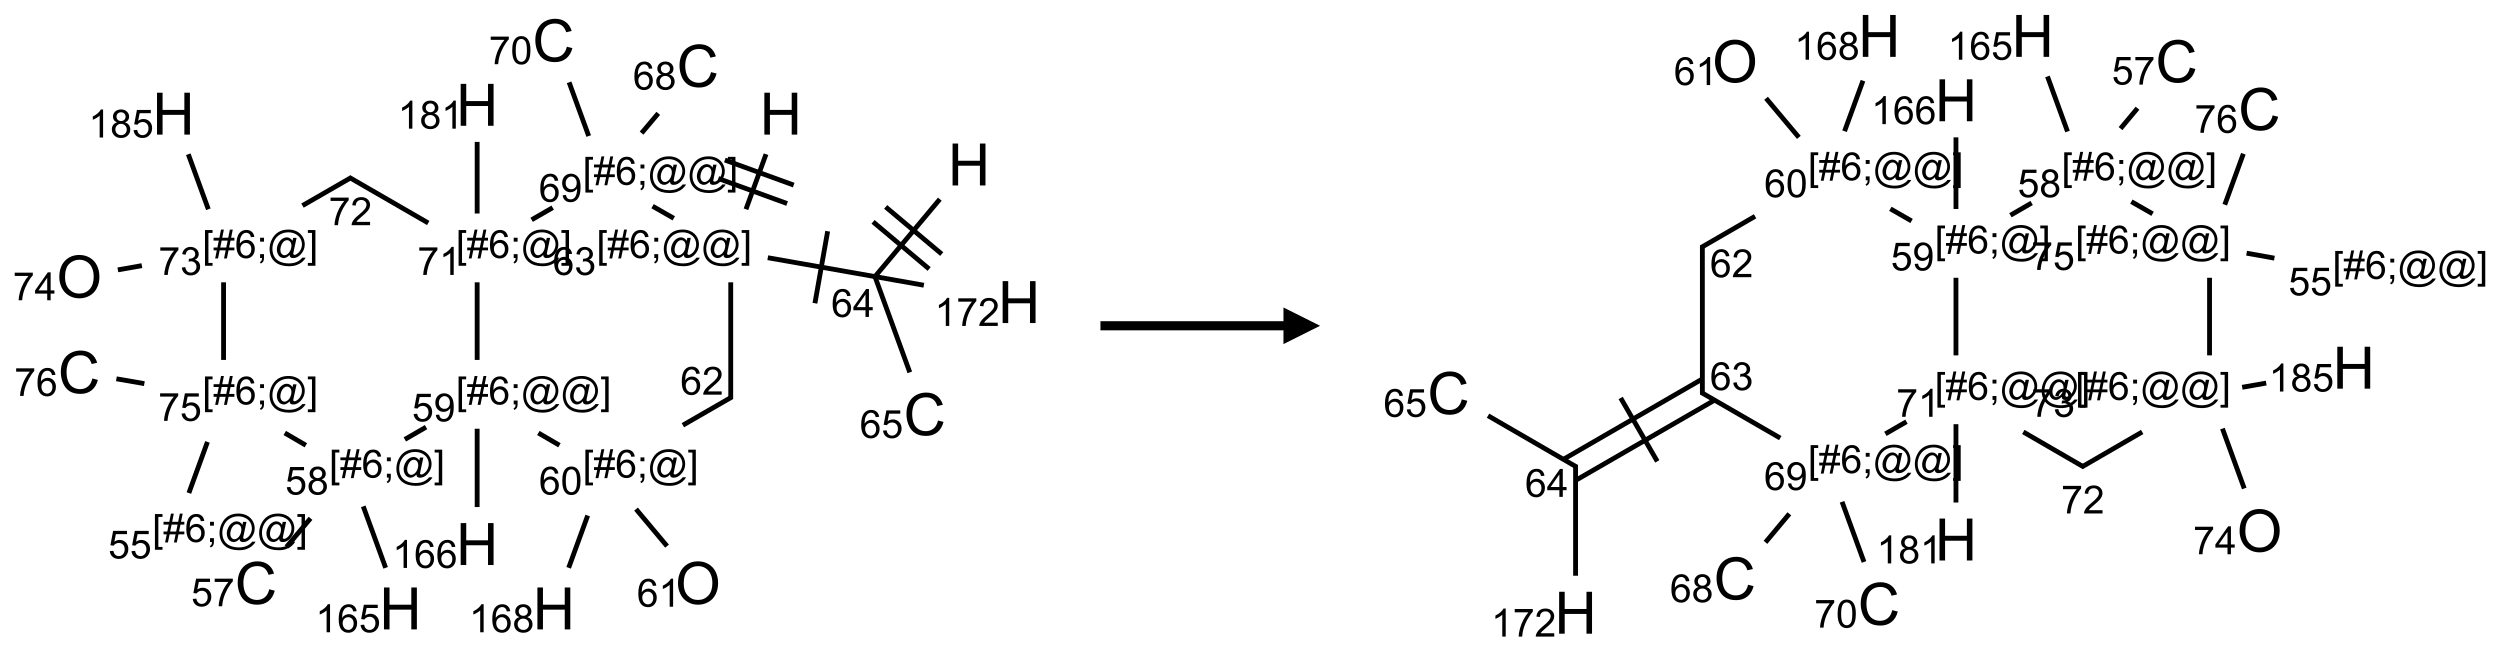 <?xml version="1.0" encoding="UTF-8"?>
<svg xmlns="http://www.w3.org/2000/svg" xmlns:xlink="http://www.w3.org/1999/xlink" width="683" height="178" viewBox="0 0 683 178">
<defs>
<g>
<g id="glyph-0-0">
<path d="M 2 0 L 2 -10 L 10 -10 L 10 0 Z M 2.25 -0.25 L 9.75 -0.25 L 9.75 -9.75 L 2.25 -9.75 Z M 2.25 -0.25 "/>
</g>
<g id="glyph-0-1">
<path d="M 1.281 0 L 1.281 -11.453 L 2.797 -11.453 L 2.797 -6.75 L 8.75 -6.75 L 8.75 -11.453 L 10.266 -11.453 L 10.266 0 L 8.75 0 L 8.75 -5.398 L 2.797 -5.398 L 2.797 0 Z M 1.281 0 "/>
</g>
<g id="glyph-0-2">
<path d="M 0.773 -5.578 C 0.773 -7.48 1.285 -8.969 2.305 -10.043 C 3.324 -11.117 4.645 -11.656 6.258 -11.656 C 7.316 -11.656 8.27 -11.402 9.117 -10.898 C 9.965 -10.395 10.613 -9.688 11.059 -8.785 C 11.504 -7.883 11.727 -6.855 11.727 -5.711 C 11.727 -4.551 11.492 -3.512 11.023 -2.594 C 10.555 -1.676 9.891 -0.984 9.031 -0.512 C 8.172 -0.039 7.246 0.195 6.25 0.195 C 5.172 0.195 4.207 -0.066 3.359 -0.586 C 2.512 -1.105 1.867 -1.816 1.43 -2.719 C 0.992 -3.621 0.773 -4.574 0.773 -5.578 Z M 2.336 -5.555 C 2.336 -4.176 2.707 -3.086 3.449 -2.293 C 4.191 -1.5 5.121 -1.102 6.242 -1.102 C 7.383 -1.102 8.32 -1.504 9.059 -2.305 C 9.797 -3.105 10.164 -4.246 10.164 -5.719 C 10.164 -6.652 10.008 -7.465 9.691 -8.16 C 9.375 -8.855 8.914 -9.395 8.309 -9.777 C 7.703 -10.16 7.02 -10.352 6.266 -10.352 C 5.191 -10.352 4.27 -9.984 3.496 -9.246 C 2.723 -8.508 2.336 -7.277 2.336 -5.555 Z M 2.336 -5.555 "/>
</g>
<g id="glyph-0-3">
<path d="M 9.406 -4.016 L 10.922 -3.633 C 10.605 -2.387 10.031 -1.438 9.207 -0.785 C 8.383 -0.133 7.371 0.195 6.18 0.195 C 4.945 0.195 3.941 -0.055 3.168 -0.559 C 2.395 -1.062 1.805 -1.789 1.402 -2.742 C 1 -3.695 0.797 -4.719 0.797 -5.812 C 0.797 -7.004 1.023 -8.047 1.48 -8.934 C 1.938 -9.82 2.586 -10.496 3.426 -10.957 C 4.266 -11.418 5.191 -11.648 6.203 -11.648 C 7.348 -11.648 8.312 -11.355 9.094 -10.773 C 9.875 -10.191 10.418 -9.371 10.727 -8.312 L 9.234 -7.961 C 8.969 -8.793 8.582 -9.402 8.078 -9.781 C 7.574 -10.16 6.938 -10.352 6.172 -10.352 C 5.293 -10.352 4.555 -10.141 3.965 -9.719 C 3.375 -9.297 2.957 -8.73 2.719 -8.02 C 2.48 -7.309 2.359 -6.574 2.359 -5.82 C 2.359 -4.848 2.5 -3.996 2.785 -3.27 C 3.07 -2.543 3.512 -2 4.109 -1.641 C 4.707 -1.281 5.355 -1.102 6.055 -1.102 C 6.902 -1.102 7.621 -1.348 8.211 -1.836 C 8.801 -2.324 9.199 -3.051 9.406 -4.016 Z M 9.406 -4.016 "/>
</g>
<g id="glyph-1-0">
<path d="M 1.332 0 L 1.332 -6.668 L 6.668 -6.668 L 6.668 0 Z M 1.5 -0.168 L 6.5 -0.168 L 6.5 -6.5 L 1.5 -6.5 Z M 1.5 -0.168 "/>
</g>
<g id="glyph-1-1">
<path d="M 0.723 2.121 L 0.723 -7.637 L 2.793 -7.637 L 2.793 -6.859 L 1.66 -6.859 L 1.66 1.344 L 2.793 1.344 L 2.793 2.121 Z M 0.723 2.121 "/>
</g>
<g id="glyph-1-2">
<path d="M 0.535 0.129 L 0.988 -2.09 L 0.109 -2.09 L 0.109 -2.863 L 1.145 -2.863 L 1.531 -4.754 L 0.109 -4.754 L 0.109 -5.531 L 1.688 -5.531 L 2.141 -7.766 L 2.922 -7.766 L 2.469 -5.531 L 4.109 -5.531 L 4.562 -7.766 L 5.348 -7.766 L 4.895 -5.531 L 5.797 -5.531 L 5.797 -4.754 L 4.738 -4.754 L 4.348 -2.863 L 5.797 -2.863 L 5.797 -2.09 L 4.191 -2.09 L 3.738 0.129 L 2.957 0.129 L 3.406 -2.09 L 1.77 -2.09 L 1.316 0.129 Z M 1.926 -2.863 L 3.562 -2.863 L 3.953 -4.754 L 2.312 -4.754 Z M 1.926 -2.863 "/>
</g>
<g id="glyph-1-3">
<path d="M 5.309 -5.766 L 4.375 -5.691 C 4.293 -6.059 4.172 -6.328 4.02 -6.496 C 3.766 -6.762 3.453 -6.895 3.082 -6.895 C 2.785 -6.895 2.523 -6.812 2.297 -6.645 C 2 -6.43 1.77 -6.117 1.598 -5.703 C 1.43 -5.289 1.34 -4.703 1.332 -3.938 C 1.559 -4.281 1.836 -4.535 2.16 -4.703 C 2.488 -4.871 2.828 -4.953 3.188 -4.953 C 3.812 -4.953 4.344 -4.723 4.785 -4.262 C 5.223 -3.801 5.441 -3.207 5.441 -2.48 C 5.441 -2 5.34 -1.555 5.133 -1.145 C 4.926 -0.73 4.641 -0.418 4.281 -0.199 C 3.922 0.02 3.512 0.129 3.051 0.129 C 2.27 0.129 1.633 -0.156 1.141 -0.73 C 0.648 -1.305 0.402 -2.254 0.402 -3.574 C 0.402 -5.051 0.672 -6.121 1.219 -6.793 C 1.695 -7.375 2.336 -7.668 3.141 -7.668 C 3.742 -7.668 4.234 -7.5 4.617 -7.16 C 5 -6.824 5.23 -6.359 5.309 -5.766 Z M 1.48 -2.473 C 1.48 -2.152 1.547 -1.844 1.684 -1.547 C 1.82 -1.25 2.016 -1.027 2.262 -0.871 C 2.508 -0.719 2.766 -0.641 3.035 -0.641 C 3.434 -0.641 3.773 -0.801 4.059 -1.121 C 4.344 -1.441 4.484 -1.875 4.484 -2.422 C 4.484 -2.949 4.344 -3.367 4.062 -3.668 C 3.781 -3.973 3.426 -4.125 3 -4.125 C 2.578 -4.125 2.219 -3.973 1.922 -3.668 C 1.625 -3.363 1.48 -2.969 1.48 -2.473 Z M 1.48 -2.473 "/>
</g>
<g id="glyph-1-4">
<path d="M 0.949 -4.465 L 0.949 -5.531 L 2.016 -5.531 L 2.016 -4.465 Z M 0.949 0 L 0.949 -1.066 L 2.016 -1.066 L 2.016 0 C 2.016 0.391 1.945 0.711 1.809 0.949 C 1.668 1.191 1.449 1.379 1.145 1.512 L 0.887 1.109 C 1.082 1.023 1.23 0.895 1.324 0.727 C 1.418 0.559 1.469 0.316 1.48 0 Z M 0.949 0 "/>
</g>
<g id="glyph-1-5">
<path d="M 6.047 -0.848 C 5.82 -0.59 5.57 -0.379 5.289 -0.223 C 5.008 -0.062 4.73 0.016 4.449 0.016 C 4.141 0.016 3.84 -0.074 3.547 -0.254 C 3.254 -0.434 3.02 -0.715 2.836 -1.09 C 2.652 -1.465 2.562 -1.875 2.562 -2.324 C 2.562 -2.875 2.703 -3.43 2.988 -3.98 C 3.27 -4.535 3.621 -4.953 4.043 -5.23 C 4.461 -5.508 4.871 -5.645 5.266 -5.645 C 5.566 -5.645 5.855 -5.566 6.129 -5.41 C 6.402 -5.25 6.641 -5.012 6.84 -4.688 L 7.016 -5.496 L 7.949 -5.496 L 7.199 -2 C 7.094 -1.516 7.043 -1.246 7.043 -1.191 C 7.043 -1.098 7.078 -1.02 7.148 -0.949 C 7.219 -0.883 7.305 -0.848 7.406 -0.848 C 7.59 -0.848 7.832 -0.953 8.129 -1.168 C 8.527 -1.445 8.84 -1.816 9.07 -2.285 C 9.301 -2.75 9.418 -3.234 9.418 -3.73 C 9.418 -4.309 9.27 -4.852 8.973 -5.355 C 8.676 -5.859 8.23 -6.262 7.645 -6.562 C 7.055 -6.863 6.406 -7.016 5.691 -7.016 C 4.879 -7.016 4.137 -6.824 3.465 -6.445 C 2.793 -6.066 2.273 -5.52 1.902 -4.809 C 1.535 -4.098 1.348 -3.34 1.348 -2.527 C 1.348 -1.676 1.535 -0.941 1.902 -0.328 C 2.273 0.285 2.809 0.742 3.508 1.035 C 4.207 1.328 4.984 1.473 5.832 1.473 C 6.742 1.473 7.504 1.32 8.121 1.016 C 8.734 0.711 9.195 0.34 9.5 -0.098 L 10.441 -0.098 C 10.266 0.266 9.961 0.637 9.531 1.016 C 9.102 1.395 8.59 1.695 7.996 1.914 C 7.402 2.133 6.688 2.246 5.848 2.246 C 5.078 2.246 4.367 2.145 3.715 1.949 C 3.066 1.75 2.512 1.453 2.051 1.055 C 1.594 0.656 1.25 0.199 1.016 -0.316 C 0.723 -0.973 0.578 -1.684 0.578 -2.441 C 0.578 -3.289 0.75 -4.098 1.098 -4.863 C 1.523 -5.805 2.125 -6.527 2.902 -7.027 C 3.684 -7.527 4.629 -7.777 5.738 -7.777 C 6.602 -7.777 7.375 -7.602 8.059 -7.246 C 8.746 -6.895 9.285 -6.371 9.684 -5.672 C 10.02 -5.07 10.188 -4.418 10.188 -3.715 C 10.188 -2.707 9.832 -1.812 9.125 -1.031 C 8.492 -0.328 7.801 0.02 7.051 0.02 C 6.812 0.02 6.617 -0.016 6.473 -0.09 C 6.324 -0.16 6.215 -0.266 6.145 -0.402 C 6.102 -0.488 6.066 -0.637 6.047 -0.848 Z M 3.527 -2.262 C 3.527 -1.785 3.641 -1.414 3.863 -1.152 C 4.09 -0.887 4.348 -0.754 4.641 -0.754 C 4.836 -0.754 5.039 -0.812 5.254 -0.93 C 5.469 -1.047 5.676 -1.219 5.871 -1.449 C 6.066 -1.676 6.23 -1.969 6.355 -2.32 C 6.48 -2.672 6.543 -3.027 6.543 -3.379 C 6.543 -3.852 6.426 -4.219 6.191 -4.48 C 5.957 -4.738 5.672 -4.871 5.332 -4.871 C 5.109 -4.871 4.902 -4.812 4.707 -4.699 C 4.512 -4.586 4.32 -4.406 4.137 -4.156 C 3.953 -3.906 3.805 -3.602 3.691 -3.246 C 3.582 -2.887 3.527 -2.559 3.527 -2.262 Z M 3.527 -2.262 "/>
</g>
<g id="glyph-1-6">
<path d="M 2.27 2.121 L 0.203 2.121 L 0.203 1.344 L 1.332 1.344 L 1.332 -6.859 L 0.203 -6.859 L 0.203 -7.637 L 2.27 -7.637 Z M 2.27 2.121 "/>
</g>
<g id="glyph-1-7">
<path d="M 0.449 -2.016 L 1.387 -2.141 C 1.492 -1.609 1.676 -1.227 1.934 -0.992 C 2.191 -0.758 2.508 -0.641 2.879 -0.641 C 3.32 -0.641 3.695 -0.793 3.996 -1.098 C 4.301 -1.402 4.453 -1.781 4.453 -2.234 C 4.453 -2.664 4.312 -3.02 4.031 -3.301 C 3.75 -3.578 3.391 -3.719 2.957 -3.719 C 2.781 -3.719 2.562 -3.684 2.297 -3.613 L 2.402 -4.438 C 2.465 -4.43 2.516 -4.426 2.551 -4.426 C 2.949 -4.426 3.312 -4.531 3.629 -4.738 C 3.949 -4.949 4.109 -5.27 4.109 -5.703 C 4.109 -6.047 3.992 -6.332 3.762 -6.559 C 3.527 -6.785 3.227 -6.895 2.859 -6.895 C 2.496 -6.895 2.191 -6.781 1.949 -6.551 C 1.707 -6.324 1.547 -5.98 1.48 -5.52 L 0.543 -5.688 C 0.656 -6.316 0.918 -6.805 1.324 -7.148 C 1.73 -7.492 2.234 -7.668 2.84 -7.668 C 3.254 -7.668 3.641 -7.578 3.988 -7.398 C 4.34 -7.219 4.609 -6.977 4.793 -6.668 C 4.98 -6.359 5.074 -6.031 5.074 -5.684 C 5.074 -5.352 4.984 -5.051 4.809 -4.781 C 4.629 -4.512 4.367 -4.297 4.02 -4.137 C 4.473 -4.031 4.824 -3.816 5.074 -3.488 C 5.324 -3.16 5.449 -2.75 5.449 -2.254 C 5.449 -1.59 5.203 -1.023 4.719 -0.559 C 4.234 -0.098 3.617 0.137 2.875 0.137 C 2.203 0.137 1.648 -0.062 1.207 -0.465 C 0.762 -0.863 0.512 -1.379 0.449 -2.016 Z M 0.449 -2.016 "/>
</g>
<g id="glyph-1-8">
<path d="M 5.371 -0.902 L 5.371 0 L 0.324 0 C 0.316 -0.227 0.352 -0.441 0.434 -0.652 C 0.562 -0.996 0.766 -1.332 1.051 -1.668 C 1.332 -2 1.742 -2.387 2.277 -2.824 C 3.105 -3.504 3.668 -4.043 3.957 -4.441 C 4.25 -4.84 4.395 -5.215 4.395 -5.566 C 4.395 -5.938 4.262 -6.254 3.996 -6.508 C 3.73 -6.762 3.387 -6.891 2.957 -6.891 C 2.508 -6.891 2.145 -6.754 1.875 -6.484 C 1.605 -6.215 1.469 -5.84 1.465 -5.359 L 0.5 -5.457 C 0.566 -6.176 0.812 -6.727 1.246 -7.102 C 1.676 -7.477 2.254 -7.668 2.98 -7.668 C 3.711 -7.668 4.293 -7.465 4.719 -7.059 C 5.145 -6.652 5.359 -6.148 5.359 -5.547 C 5.359 -5.242 5.297 -4.941 5.172 -4.645 C 5.047 -4.352 4.84 -4.039 4.551 -3.715 C 4.262 -3.387 3.777 -2.938 3.105 -2.371 C 2.543 -1.898 2.18 -1.578 2.02 -1.41 C 1.859 -1.242 1.73 -1.07 1.625 -0.902 Z M 5.371 -0.902 "/>
</g>
<g id="glyph-1-9">
<path d="M 0.441 -3.766 C 0.441 -4.668 0.535 -5.395 0.723 -5.945 C 0.906 -6.496 1.184 -6.922 1.551 -7.219 C 1.918 -7.516 2.375 -7.668 2.934 -7.668 C 3.344 -7.668 3.703 -7.586 4.012 -7.418 C 4.32 -7.254 4.574 -7.016 4.777 -6.707 C 4.977 -6.395 5.137 -6.016 5.25 -5.57 C 5.363 -5.125 5.422 -4.523 5.422 -3.766 C 5.422 -2.871 5.328 -2.148 5.145 -1.598 C 4.961 -1.047 4.688 -0.621 4.32 -0.32 C 3.953 -0.02 3.492 0.129 2.934 0.129 C 2.195 0.129 1.617 -0.133 1.199 -0.66 C 0.695 -1.297 0.441 -2.332 0.441 -3.766 Z M 1.406 -3.766 C 1.406 -2.512 1.555 -1.68 1.848 -1.262 C 2.141 -0.848 2.5 -0.641 2.934 -0.641 C 3.363 -0.641 3.727 -0.848 4.02 -1.266 C 4.312 -1.684 4.457 -2.516 4.457 -3.766 C 4.457 -5.023 4.312 -5.859 4.02 -6.27 C 3.727 -6.684 3.359 -6.891 2.922 -6.891 C 2.492 -6.891 2.148 -6.707 1.891 -6.344 C 1.566 -5.879 1.406 -5.02 1.406 -3.766 Z M 1.406 -3.766 "/>
</g>
<g id="glyph-1-10">
<path d="M 3.973 0 L 3.035 0 L 3.035 -5.973 C 2.809 -5.758 2.516 -5.543 2.148 -5.328 C 1.781 -5.113 1.453 -4.953 1.16 -4.844 L 1.16 -5.75 C 1.684 -5.996 2.145 -6.297 2.535 -6.645 C 2.93 -6.996 3.207 -7.336 3.371 -7.668 L 3.973 -7.668 Z M 3.973 0 "/>
</g>
<g id="glyph-1-11">
<path d="M 1.887 -4.141 C 1.496 -4.281 1.207 -4.484 1.02 -4.75 C 0.832 -5.016 0.738 -5.328 0.738 -5.699 C 0.738 -6.254 0.938 -6.719 1.34 -7.098 C 1.738 -7.477 2.27 -7.668 2.934 -7.668 C 3.598 -7.668 4.137 -7.473 4.543 -7.086 C 4.949 -6.699 5.152 -6.227 5.152 -5.672 C 5.152 -5.316 5.059 -5.008 4.871 -4.746 C 4.688 -4.484 4.406 -4.281 4.027 -4.141 C 4.496 -3.988 4.852 -3.742 5.098 -3.402 C 5.34 -3.062 5.465 -2.656 5.465 -2.184 C 5.465 -1.531 5.234 -0.98 4.77 -0.535 C 4.309 -0.09 3.703 0.129 2.949 0.129 C 2.195 0.129 1.586 -0.094 1.125 -0.539 C 0.664 -0.984 0.434 -1.543 0.434 -2.207 C 0.434 -2.703 0.559 -3.121 0.809 -3.457 C 1.062 -3.793 1.422 -4.02 1.887 -4.141 Z M 1.699 -5.73 C 1.699 -5.367 1.812 -5.074 2.047 -4.844 C 2.281 -4.613 2.582 -4.5 2.953 -4.5 C 3.312 -4.5 3.609 -4.613 3.84 -4.84 C 4.07 -5.066 4.188 -5.348 4.188 -5.676 C 4.188 -6.02 4.07 -6.309 3.832 -6.543 C 3.594 -6.777 3.297 -6.895 2.941 -6.895 C 2.586 -6.895 2.289 -6.781 2.051 -6.551 C 1.816 -6.324 1.699 -6.047 1.699 -5.73 Z M 1.395 -2.203 C 1.395 -1.938 1.461 -1.676 1.586 -1.426 C 1.711 -1.176 1.902 -0.984 2.152 -0.848 C 2.402 -0.711 2.672 -0.641 2.957 -0.641 C 3.406 -0.641 3.777 -0.785 4.066 -1.074 C 4.359 -1.363 4.504 -1.727 4.504 -2.172 C 4.504 -2.625 4.355 -2.996 4.055 -3.293 C 3.754 -3.586 3.379 -3.734 2.926 -3.734 C 2.484 -3.734 2.121 -3.59 1.832 -3.297 C 1.543 -3.004 1.395 -2.641 1.395 -2.203 Z M 1.395 -2.203 "/>
</g>
<g id="glyph-1-12">
<path d="M 0.441 -2 L 1.426 -2.082 C 1.5 -1.605 1.668 -1.242 1.934 -1.004 C 2.199 -0.762 2.52 -0.641 2.895 -0.641 C 3.348 -0.641 3.73 -0.812 4.043 -1.152 C 4.355 -1.492 4.512 -1.941 4.512 -2.504 C 4.512 -3.039 4.359 -3.461 4.059 -3.77 C 3.758 -4.078 3.367 -4.234 2.879 -4.234 C 2.578 -4.234 2.305 -4.164 2.062 -4.027 C 1.82 -3.891 1.629 -3.715 1.488 -3.496 L 0.609 -3.609 L 1.348 -7.531 L 5.145 -7.531 L 5.145 -6.637 L 2.098 -6.637 L 1.688 -4.582 C 2.145 -4.902 2.625 -5.062 3.129 -5.062 C 3.797 -5.062 4.359 -4.832 4.816 -4.371 C 5.277 -3.91 5.504 -3.312 5.504 -2.59 C 5.504 -1.898 5.305 -1.301 4.902 -0.797 C 4.41 -0.18 3.742 0.129 2.895 0.129 C 2.199 0.129 1.633 -0.062 1.195 -0.453 C 0.758 -0.844 0.504 -1.359 0.441 -2 Z M 0.441 -2 "/>
</g>
<g id="glyph-1-13">
<path d="M 0.582 -1.766 L 1.484 -1.848 C 1.562 -1.426 1.707 -1.117 1.922 -0.926 C 2.137 -0.734 2.414 -0.641 2.75 -0.641 C 3.039 -0.641 3.289 -0.707 3.508 -0.84 C 3.727 -0.973 3.902 -1.148 4.043 -1.367 C 4.18 -1.586 4.297 -1.887 4.391 -2.262 C 4.484 -2.637 4.531 -3.016 4.531 -3.406 C 4.531 -3.449 4.531 -3.512 4.527 -3.594 C 4.34 -3.297 4.082 -3.055 3.758 -2.867 C 3.434 -2.68 3.082 -2.59 2.703 -2.59 C 2.07 -2.59 1.535 -2.816 1.098 -3.277 C 0.66 -3.734 0.441 -4.34 0.441 -5.09 C 0.441 -5.863 0.672 -6.484 1.129 -6.957 C 1.586 -7.43 2.156 -7.668 2.844 -7.668 C 3.34 -7.668 3.793 -7.531 4.207 -7.266 C 4.617 -7 4.93 -6.617 5.145 -6.121 C 5.355 -5.629 5.465 -4.91 5.465 -3.973 C 5.465 -2.996 5.359 -2.223 5.145 -1.645 C 4.934 -1.066 4.617 -0.625 4.199 -0.324 C 3.781 -0.02 3.293 0.129 2.73 0.129 C 2.133 0.129 1.645 -0.035 1.266 -0.367 C 0.887 -0.699 0.66 -1.164 0.582 -1.766 Z M 4.422 -5.137 C 4.422 -5.676 4.277 -6.102 3.992 -6.418 C 3.707 -6.734 3.359 -6.891 2.957 -6.891 C 2.543 -6.891 2.18 -6.719 1.871 -6.379 C 1.562 -6.039 1.406 -5.598 1.406 -5.059 C 1.406 -4.57 1.555 -4.176 1.848 -3.871 C 2.141 -3.566 2.5 -3.418 2.934 -3.418 C 3.367 -3.418 3.723 -3.57 4.004 -3.871 C 4.281 -4.176 4.422 -4.598 4.422 -5.137 Z M 4.422 -5.137 "/>
</g>
<g id="glyph-1-14">
<path d="M 0.504 -6.637 L 0.504 -7.535 L 5.449 -7.535 L 5.449 -6.809 C 4.961 -6.289 4.48 -5.602 4.004 -4.746 C 3.527 -3.887 3.156 -3.004 2.895 -2.098 C 2.707 -1.461 2.59 -0.762 2.535 0 L 1.574 0 C 1.582 -0.602 1.703 -1.328 1.926 -2.176 C 2.152 -3.027 2.477 -3.848 2.898 -4.637 C 3.32 -5.426 3.77 -6.094 4.246 -6.637 Z M 0.504 -6.637 "/>
</g>
<g id="glyph-1-15">
<path d="M 3.449 0 L 3.449 -1.828 L 0.137 -1.828 L 0.137 -2.688 L 3.621 -7.637 L 4.387 -7.637 L 4.387 -2.688 L 5.418 -2.688 L 5.418 -1.828 L 4.387 -1.828 L 4.387 0 Z M 3.449 -2.688 L 3.449 -6.129 L 1.059 -2.688 Z M 3.449 -2.688 "/>
</g>
</g>
</defs>
<path fill="none" stroke-width="0.033" stroke-linecap="butt" stroke-linejoin="miter" stroke="rgb(0%, 0%, 0%)" stroke-opacity="1" stroke-miterlimit="10" d="M 4.69 0.777 L 4.553 1.153 " transform="matrix(40, 0, 0, 40, 21.678, 11.049)"/>
<path fill="none" stroke-width="0.033" stroke-linecap="butt" stroke-linejoin="miter" stroke="rgb(0%, 0%, 0%)" stroke-opacity="1" stroke-miterlimit="10" d="M 4.364 0.943 L 4.834 1.114 " transform="matrix(40, 0, 0, 40, 21.678, 11.049)"/>
<path fill="none" stroke-width="0.033" stroke-linecap="butt" stroke-linejoin="miter" stroke="rgb(0%, 0%, 0%)" stroke-opacity="1" stroke-miterlimit="10" d="M 4.409 0.817 L 4.879 0.988 " transform="matrix(40, 0, 0, 40, 21.678, 11.049)"/>
<path fill="none" stroke-width="0.033" stroke-linecap="butt" stroke-linejoin="miter" stroke="rgb(0%, 0%, 0%)" stroke-opacity="1" stroke-miterlimit="10" d="M 4.449 1.652 L 4.449 2.449 " transform="matrix(40, 0, 0, 40, 21.678, 11.049)"/>
<path fill="none" stroke-width="0.033" stroke-linecap="butt" stroke-linejoin="miter" stroke="rgb(0%, 0%, 0%)" stroke-opacity="1" stroke-miterlimit="10" d="M 4.457 2.435 L 4.122 2.628 " transform="matrix(40, 0, 0, 40, 21.678, 11.049)"/>
<path fill="none" stroke-width="0.033" stroke-linecap="butt" stroke-linejoin="miter" stroke="rgb(0%, 0%, 0%)" stroke-opacity="1" stroke-miterlimit="10" d="M 3.802 3.201 L 4.014 3.454 " transform="matrix(40, 0, 0, 40, 21.678, 11.049)"/>
<path fill="none" stroke-width="0.033" stroke-linecap="butt" stroke-linejoin="miter" stroke="rgb(0%, 0%, 0%)" stroke-opacity="1" stroke-miterlimit="10" d="M 3.472 3.245 L 3.342 3.602 " transform="matrix(40, 0, 0, 40, 21.678, 11.049)"/>
<path fill="none" stroke-width="0.033" stroke-linecap="butt" stroke-linejoin="miter" stroke="rgb(0%, 0%, 0%)" stroke-opacity="1" stroke-miterlimit="10" d="M 3.279 2.765 L 3.135 2.681 " transform="matrix(40, 0, 0, 40, 21.678, 11.049)"/>
<path fill="none" stroke-width="0.033" stroke-linecap="butt" stroke-linejoin="miter" stroke="rgb(0%, 0%, 0%)" stroke-opacity="1" stroke-miterlimit="10" d="M 2.717 2.652 L 2.717 3.187 " transform="matrix(40, 0, 0, 40, 21.678, 11.049)"/>
<path fill="none" stroke-width="0.033" stroke-linecap="butt" stroke-linejoin="miter" stroke="rgb(0%, 0%, 0%)" stroke-opacity="1" stroke-miterlimit="10" d="M 2.368 2.641 L 2.223 2.725 " transform="matrix(40, 0, 0, 40, 21.678, 11.049)"/>
<path fill="none" stroke-width="0.033" stroke-linecap="butt" stroke-linejoin="miter" stroke="rgb(0%, 0%, 0%)" stroke-opacity="1" stroke-miterlimit="10" d="M 1.939 3.182 L 2.092 3.602 " transform="matrix(40, 0, 0, 40, 21.678, 11.049)"/>
<path fill="none" stroke-width="0.033" stroke-linecap="butt" stroke-linejoin="miter" stroke="rgb(0%, 0%, 0%)" stroke-opacity="1" stroke-miterlimit="10" d="M 1.579 3.264 L 1.415 3.459 " transform="matrix(40, 0, 0, 40, 21.678, 11.049)"/>
<path fill="none" stroke-width="0.033" stroke-linecap="butt" stroke-linejoin="miter" stroke="rgb(0%, 0%, 0%)" stroke-opacity="1" stroke-miterlimit="10" d="M 1.547 2.765 L 1.403 2.681 " transform="matrix(40, 0, 0, 40, 21.678, 11.049)"/>
<path fill="none" stroke-width="0.033" stroke-linecap="butt" stroke-linejoin="miter" stroke="rgb(0%, 0%, 0%)" stroke-opacity="1" stroke-miterlimit="10" d="M 0.875 2.742 L 0.748 3.091 " transform="matrix(40, 0, 0, 40, 21.678, 11.049)"/>
<path fill="none" stroke-width="0.033" stroke-linecap="butt" stroke-linejoin="miter" stroke="rgb(0%, 0%, 0%)" stroke-opacity="1" stroke-miterlimit="10" d="M 0.444 2.344 L 0.253 2.311 " transform="matrix(40, 0, 0, 40, 21.678, 11.049)"/>
<path fill="none" stroke-width="0.033" stroke-linecap="butt" stroke-linejoin="miter" stroke="rgb(0%, 0%, 0%)" stroke-opacity="1" stroke-miterlimit="10" d="M 0.985 2.182 L 0.985 1.652 " transform="matrix(40, 0, 0, 40, 21.678, 11.049)"/>
<path fill="none" stroke-width="0.033" stroke-linecap="butt" stroke-linejoin="miter" stroke="rgb(0%, 0%, 0%)" stroke-opacity="1" stroke-miterlimit="10" d="M 0.427 1.538 L 0.263 1.567 " transform="matrix(40, 0, 0, 40, 21.678, 11.049)"/>
<path fill="none" stroke-width="0.033" stroke-linecap="butt" stroke-linejoin="miter" stroke="rgb(0%, 0%, 0%)" stroke-opacity="1" stroke-miterlimit="10" d="M 0.881 1.153 L 0.744 0.777 " transform="matrix(40, 0, 0, 40, 21.678, 11.049)"/>
<path fill="none" stroke-width="0.033" stroke-linecap="butt" stroke-linejoin="miter" stroke="rgb(0%, 0%, 0%)" stroke-opacity="1" stroke-miterlimit="10" d="M 1.524 1.128 L 1.859 0.935 " transform="matrix(40, 0, 0, 40, 21.678, 11.049)"/>
<path fill="none" stroke-width="0.033" stroke-linecap="butt" stroke-linejoin="miter" stroke="rgb(0%, 0%, 0%)" stroke-opacity="1" stroke-miterlimit="10" d="M 1.843 0.935 L 2.383 1.247 " transform="matrix(40, 0, 0, 40, 21.678, 11.049)"/>
<path fill="none" stroke-width="0.033" stroke-linecap="butt" stroke-linejoin="miter" stroke="rgb(0%, 0%, 0%)" stroke-opacity="1" stroke-miterlimit="10" d="M 2.717 1.652 L 2.717 2.182 " transform="matrix(40, 0, 0, 40, 21.678, 11.049)"/>
<path fill="none" stroke-width="0.033" stroke-linecap="butt" stroke-linejoin="miter" stroke="rgb(0%, 0%, 0%)" stroke-opacity="1" stroke-miterlimit="10" d="M 2.717 1.182 L 2.717 0.693 " transform="matrix(40, 0, 0, 40, 21.678, 11.049)"/>
<path fill="none" stroke-width="0.033" stroke-linecap="butt" stroke-linejoin="miter" stroke="rgb(0%, 0%, 0%)" stroke-opacity="1" stroke-miterlimit="10" d="M 3.089 1.225 L 3.233 1.142 " transform="matrix(40, 0, 0, 40, 21.678, 11.049)"/>
<path fill="none" stroke-width="0.033" stroke-linecap="butt" stroke-linejoin="miter" stroke="rgb(0%, 0%, 0%)" stroke-opacity="1" stroke-miterlimit="10" d="M 3.915 1.132 L 4.06 1.215 " transform="matrix(40, 0, 0, 40, 21.678, 11.049)"/>
<path fill="none" stroke-width="0.033" stroke-linecap="butt" stroke-linejoin="miter" stroke="rgb(0%, 0%, 0%)" stroke-opacity="1" stroke-miterlimit="10" d="M 3.479 0.653 L 3.345 0.286 " transform="matrix(40, 0, 0, 40, 21.678, 11.049)"/>
<path fill="none" stroke-width="0.033" stroke-linecap="butt" stroke-linejoin="miter" stroke="rgb(0%, 0%, 0%)" stroke-opacity="1" stroke-miterlimit="10" d="M 3.84 0.633 L 3.954 0.498 " transform="matrix(40, 0, 0, 40, 21.678, 11.049)"/>
<path fill="none" stroke-width="0.033" stroke-linecap="butt" stroke-linejoin="miter" stroke="rgb(0%, 0%, 0%)" stroke-opacity="1" stroke-miterlimit="10" d="M 4.702 1.484 L 5.434 1.613 " transform="matrix(40, 0, 0, 40, 21.678, 11.049)"/>
<path fill="none" stroke-width="0.033" stroke-linecap="butt" stroke-linejoin="miter" stroke="rgb(0%, 0%, 0%)" stroke-opacity="1" stroke-miterlimit="10" d="M 5.024 1.795 L 5.111 1.303 " transform="matrix(40, 0, 0, 40, 21.678, 11.049)"/>
<path fill="none" stroke-width="0.033" stroke-linecap="butt" stroke-linejoin="miter" stroke="rgb(0%, 0%, 0%)" stroke-opacity="1" stroke-miterlimit="10" d="M 5.434 1.613 L 5.672 2.267 " transform="matrix(40, 0, 0, 40, 21.678, 11.049)"/>
<path fill="none" stroke-width="0.033" stroke-linecap="butt" stroke-linejoin="miter" stroke="rgb(0%, 0%, 0%)" stroke-opacity="1" stroke-miterlimit="10" d="M 5.434 1.613 L 5.877 1.084 " transform="matrix(40, 0, 0, 40, 21.678, 11.049)"/>
<path fill="none" stroke-width="0.033" stroke-linecap="butt" stroke-linejoin="miter" stroke="rgb(0%, 0%, 0%)" stroke-opacity="1" stroke-miterlimit="10" d="M 5.89 1.459 L 5.507 1.137 " transform="matrix(40, 0, 0, 40, 21.678, 11.049)"/>
<path fill="none" stroke-width="0.033" stroke-linecap="butt" stroke-linejoin="miter" stroke="rgb(0%, 0%, 0%)" stroke-opacity="1" stroke-miterlimit="10" d="M 5.804 1.561 L 5.421 1.239 " transform="matrix(40, 0, 0, 40, 21.678, 11.049)"/>
<path fill="none" stroke-width="0.033" stroke-linecap="butt" stroke-linejoin="miter" stroke="rgb(0%, 0%, 0%)" stroke-opacity="1" stroke-miterlimit="10" d="M 5.434 1.613 L 5.768 1.672 " transform="matrix(40, 0, 0, 40, 21.678, 11.049)"/>
<g fill="rgb(0%, 0%, 0%)" fill-opacity="1">
<use xlink:href="#glyph-0-1" x="207.543" y="36.777"/>
</g>
<g fill="rgb(0%, 0%, 0%)" fill-opacity="1">
<use xlink:href="#glyph-1-1" x="162.977" y="70.488"/>
<use xlink:href="#glyph-1-2" x="165.94" y="70.488"/>
<use xlink:href="#glyph-1-3" x="171.872" y="70.488"/>
<use xlink:href="#glyph-1-4" x="177.805" y="70.488"/>
<use xlink:href="#glyph-1-5" x="180.768" y="70.488"/>
<use xlink:href="#glyph-1-5" x="191.596" y="70.488"/>
<use xlink:href="#glyph-1-6" x="202.424" y="70.488"/>
</g>
<g fill="rgb(0%, 0%, 0%)" fill-opacity="1">
<use xlink:href="#glyph-1-3" x="150.988" y="75.117"/>
<use xlink:href="#glyph-1-7" x="156.921" y="75.117"/>
</g>
<g fill="rgb(0%, 0%, 0%)" fill-opacity="1">
<use xlink:href="#glyph-1-3" x="185.859" y="107.828"/>
<use xlink:href="#glyph-1-8" x="191.792" y="107.828"/>
</g>
<g fill="rgb(0%, 0%, 0%)" fill-opacity="1">
<use xlink:href="#glyph-1-1" x="159.207" y="130.488"/>
<use xlink:href="#glyph-1-2" x="162.171" y="130.488"/>
<use xlink:href="#glyph-1-3" x="168.103" y="130.488"/>
<use xlink:href="#glyph-1-4" x="174.035" y="130.488"/>
<use xlink:href="#glyph-1-5" x="176.999" y="130.488"/>
<use xlink:href="#glyph-1-6" x="187.827" y="130.488"/>
</g>
<g fill="rgb(0%, 0%, 0%)" fill-opacity="1">
<use xlink:href="#glyph-1-3" x="147.242" y="135.117"/>
<use xlink:href="#glyph-1-9" x="153.174" y="135.117"/>
</g>
<g fill="rgb(0%, 0%, 0%)" fill-opacity="1">
<use xlink:href="#glyph-0-2" x="184.457" y="165.012"/>
</g>
<g fill="rgb(0%, 0%, 0%)" fill-opacity="1">
<use xlink:href="#glyph-1-3" x="173.988" y="165.758"/>
<use xlink:href="#glyph-1-10" x="179.921" y="165.758"/>
</g>
<g fill="rgb(0%, 0%, 0%)" fill-opacity="1">
<use xlink:href="#glyph-0-1" x="145.539" y="171.953"/>
</g>
<g fill="rgb(0%, 0%, 0%)" fill-opacity="1">
<use xlink:href="#glyph-1-10" x="128.156" y="172.742"/>
<use xlink:href="#glyph-1-3" x="134.089" y="172.742"/>
<use xlink:href="#glyph-1-11" x="140.021" y="172.742"/>
</g>
<g fill="rgb(0%, 0%, 0%)" fill-opacity="1">
<use xlink:href="#glyph-1-1" x="124.562" y="110.488"/>
<use xlink:href="#glyph-1-2" x="127.526" y="110.488"/>
<use xlink:href="#glyph-1-3" x="133.458" y="110.488"/>
<use xlink:href="#glyph-1-4" x="139.391" y="110.488"/>
<use xlink:href="#glyph-1-5" x="142.354" y="110.488"/>
<use xlink:href="#glyph-1-5" x="153.182" y="110.488"/>
<use xlink:href="#glyph-1-6" x="164.01" y="110.488"/>
</g>
<g fill="rgb(0%, 0%, 0%)" fill-opacity="1">
<use xlink:href="#glyph-1-12" x="112.559" y="115.117"/>
<use xlink:href="#glyph-1-13" x="118.491" y="115.117"/>
</g>
<g fill="rgb(0%, 0%, 0%)" fill-opacity="1">
<use xlink:href="#glyph-0-1" x="124.578" y="154.363"/>
</g>
<g fill="rgb(0%, 0%, 0%)" fill-opacity="1">
<use xlink:href="#glyph-1-10" x="107.219" y="155.156"/>
<use xlink:href="#glyph-1-3" x="113.151" y="155.156"/>
<use xlink:href="#glyph-1-3" x="119.083" y="155.156"/>
</g>
<g fill="rgb(0%, 0%, 0%)" fill-opacity="1">
<use xlink:href="#glyph-1-1" x="89.922" y="130.488"/>
<use xlink:href="#glyph-1-2" x="92.885" y="130.488"/>
<use xlink:href="#glyph-1-3" x="98.818" y="130.488"/>
<use xlink:href="#glyph-1-4" x="104.75" y="130.488"/>
<use xlink:href="#glyph-1-5" x="107.714" y="130.488"/>
<use xlink:href="#glyph-1-6" x="118.542" y="130.488"/>
</g>
<g fill="rgb(0%, 0%, 0%)" fill-opacity="1">
<use xlink:href="#glyph-1-12" x="77.918" y="135.117"/>
<use xlink:href="#glyph-1-11" x="83.85" y="135.117"/>
</g>
<g fill="rgb(0%, 0%, 0%)" fill-opacity="1">
<use xlink:href="#glyph-0-1" x="103.621" y="171.953"/>
</g>
<g fill="rgb(0%, 0%, 0%)" fill-opacity="1">
<use xlink:href="#glyph-1-10" x="86.195" y="172.742"/>
<use xlink:href="#glyph-1-3" x="92.128" y="172.742"/>
<use xlink:href="#glyph-1-12" x="98.06" y="172.742"/>
</g>
<g fill="rgb(0%, 0%, 0%)" fill-opacity="1">
<use xlink:href="#glyph-0-3" x="64.141" y="165.008"/>
</g>
<g fill="rgb(0%, 0%, 0%)" fill-opacity="1">
<use xlink:href="#glyph-1-12" x="52.223" y="165.629"/>
<use xlink:href="#glyph-1-14" x="58.155" y="165.629"/>
</g>
<g fill="rgb(0%, 0%, 0%)" fill-opacity="1">
<use xlink:href="#glyph-1-1" x="55.281" y="110.488"/>
<use xlink:href="#glyph-1-2" x="58.245" y="110.488"/>
<use xlink:href="#glyph-1-3" x="64.177" y="110.488"/>
<use xlink:href="#glyph-1-4" x="70.109" y="110.488"/>
<use xlink:href="#glyph-1-5" x="73.073" y="110.488"/>
<use xlink:href="#glyph-1-6" x="83.901" y="110.488"/>
</g>
<g fill="rgb(0%, 0%, 0%)" fill-opacity="1">
<use xlink:href="#glyph-1-14" x="43.234" y="114.988"/>
<use xlink:href="#glyph-1-12" x="49.167" y="114.988"/>
</g>
<g fill="rgb(0%, 0%, 0%)" fill-opacity="1">
<use xlink:href="#glyph-1-1" x="41.602" y="148.078"/>
<use xlink:href="#glyph-1-2" x="44.565" y="148.078"/>
<use xlink:href="#glyph-1-3" x="50.497" y="148.078"/>
<use xlink:href="#glyph-1-4" x="56.43" y="148.078"/>
<use xlink:href="#glyph-1-5" x="59.393" y="148.078"/>
<use xlink:href="#glyph-1-5" x="70.221" y="148.078"/>
<use xlink:href="#glyph-1-6" x="81.049" y="148.078"/>
</g>
<g fill="rgb(0%, 0%, 0%)" fill-opacity="1">
<use xlink:href="#glyph-1-12" x="29.555" y="152.57"/>
<use xlink:href="#glyph-1-12" x="35.487" y="152.57"/>
</g>
<g fill="rgb(0%, 0%, 0%)" fill-opacity="1">
<use xlink:href="#glyph-0-3" x="15.82" y="107.418"/>
</g>
<g fill="rgb(0%, 0%, 0%)" fill-opacity="1">
<use xlink:href="#glyph-1-14" x="3.906" y="108.172"/>
<use xlink:href="#glyph-1-3" x="9.839" y="108.172"/>
</g>
<g fill="rgb(0%, 0%, 0%)" fill-opacity="1">
<use xlink:href="#glyph-1-1" x="55.281" y="70.488"/>
<use xlink:href="#glyph-1-2" x="58.245" y="70.488"/>
<use xlink:href="#glyph-1-3" x="64.177" y="70.488"/>
<use xlink:href="#glyph-1-4" x="70.109" y="70.488"/>
<use xlink:href="#glyph-1-5" x="73.073" y="70.488"/>
<use xlink:href="#glyph-1-6" x="83.901" y="70.488"/>
</g>
<g fill="rgb(0%, 0%, 0%)" fill-opacity="1">
<use xlink:href="#glyph-1-14" x="43.293" y="75.117"/>
<use xlink:href="#glyph-1-7" x="49.225" y="75.117"/>
</g>
<g fill="rgb(0%, 0%, 0%)" fill-opacity="1">
<use xlink:href="#glyph-0-2" x="15.43" y="81.312"/>
</g>
<g fill="rgb(0%, 0%, 0%)" fill-opacity="1">
<use xlink:href="#glyph-1-14" x="3.516" y="82.031"/>
<use xlink:href="#glyph-1-15" x="9.448" y="82.031"/>
</g>
<g fill="rgb(0%, 0%, 0%)" fill-opacity="1">
<use xlink:href="#glyph-0-1" x="41.617" y="36.777"/>
</g>
<g fill="rgb(0%, 0%, 0%)" fill-opacity="1">
<use xlink:href="#glyph-1-10" x="24.191" y="37.57"/>
<use xlink:href="#glyph-1-11" x="30.124" y="37.57"/>
<use xlink:href="#glyph-1-12" x="36.056" y="37.57"/>
</g>
<g fill="rgb(0%, 0%, 0%)" fill-opacity="1">
<use xlink:href="#glyph-1-14" x="89.805" y="61.523"/>
<use xlink:href="#glyph-1-8" x="95.737" y="61.523"/>
</g>
<g fill="rgb(0%, 0%, 0%)" fill-opacity="1">
<use xlink:href="#glyph-1-1" x="124.562" y="70.488"/>
<use xlink:href="#glyph-1-2" x="127.526" y="70.488"/>
<use xlink:href="#glyph-1-3" x="133.458" y="70.488"/>
<use xlink:href="#glyph-1-4" x="139.391" y="70.488"/>
<use xlink:href="#glyph-1-5" x="142.354" y="70.488"/>
<use xlink:href="#glyph-1-6" x="153.182" y="70.488"/>
</g>
<g fill="rgb(0%, 0%, 0%)" fill-opacity="1">
<use xlink:href="#glyph-1-14" x="114.047" y="75.117"/>
<use xlink:href="#glyph-1-10" x="119.979" y="75.117"/>
</g>
<g fill="rgb(0%, 0%, 0%)" fill-opacity="1">
<use xlink:href="#glyph-0-1" x="124.578" y="34.363"/>
</g>
<g fill="rgb(0%, 0%, 0%)" fill-opacity="1">
<use xlink:href="#glyph-1-10" x="108.688" y="35.156"/>
<use xlink:href="#glyph-1-11" x="114.62" y="35.156"/>
<use xlink:href="#glyph-1-10" x="120.552" y="35.156"/>
</g>
<g fill="rgb(0%, 0%, 0%)" fill-opacity="1">
<use xlink:href="#glyph-1-1" x="159.207" y="50.488"/>
<use xlink:href="#glyph-1-2" x="162.171" y="50.488"/>
<use xlink:href="#glyph-1-3" x="168.103" y="50.488"/>
<use xlink:href="#glyph-1-4" x="174.035" y="50.488"/>
<use xlink:href="#glyph-1-5" x="176.999" y="50.488"/>
<use xlink:href="#glyph-1-5" x="187.827" y="50.488"/>
<use xlink:href="#glyph-1-6" x="198.655" y="50.488"/>
</g>
<g fill="rgb(0%, 0%, 0%)" fill-opacity="1">
<use xlink:href="#glyph-1-3" x="147.203" y="55.117"/>
<use xlink:href="#glyph-1-13" x="153.135" y="55.117"/>
</g>
<g fill="rgb(0%, 0%, 0%)" fill-opacity="1">
<use xlink:href="#glyph-0-3" x="145.453" y="16.777"/>
</g>
<g fill="rgb(0%, 0%, 0%)" fill-opacity="1">
<use xlink:href="#glyph-1-14" x="133.562" y="17.531"/>
<use xlink:href="#glyph-1-9" x="139.495" y="17.531"/>
</g>
<g fill="rgb(0%, 0%, 0%)" fill-opacity="1">
<use xlink:href="#glyph-0-3" x="184.848" y="23.723"/>
</g>
<g fill="rgb(0%, 0%, 0%)" fill-opacity="1">
<use xlink:href="#glyph-1-3" x="172.914" y="24.477"/>
<use xlink:href="#glyph-1-11" x="178.846" y="24.477"/>
</g>
<g fill="rgb(0%, 0%, 0%)" fill-opacity="1">
<use xlink:href="#glyph-1-3" x="227.074" y="86.59"/>
<use xlink:href="#glyph-1-15" x="233.007" y="86.59"/>
</g>
<g fill="rgb(0%, 0%, 0%)" fill-opacity="1">
<use xlink:href="#glyph-0-3" x="246.848" y="118.898"/>
</g>
<g fill="rgb(0%, 0%, 0%)" fill-opacity="1">
<use xlink:href="#glyph-1-3" x="234.875" y="119.652"/>
<use xlink:href="#glyph-1-12" x="240.807" y="119.652"/>
</g>
<g fill="rgb(0%, 0%, 0%)" fill-opacity="1">
<use xlink:href="#glyph-0-1" x="258.965" y="50.668"/>
</g>
<g fill="rgb(0%, 0%, 0%)" fill-opacity="1">
<use xlink:href="#glyph-0-1" x="272.645" y="88.258"/>
</g>
<g fill="rgb(0%, 0%, 0%)" fill-opacity="1">
<use xlink:href="#glyph-1-10" x="255.355" y="89.047"/>
<use xlink:href="#glyph-1-14" x="261.288" y="89.047"/>
<use xlink:href="#glyph-1-8" x="267.22" y="89.047"/>
</g>
<path fill-rule="nonzero" fill="rgb(0%, 0%, 0%)" fill-opacity="1" d="M 300.641 90.25 L 350.641 90.25 L 350.641 94 L 360.641 89 L 350.641 84 L 350.641 87.75 L 300.641 87.75 "/>
<path fill="none" stroke-width="0.033" stroke-linecap="butt" stroke-linejoin="miter" stroke="rgb(0%, 0%, 0%)" stroke-opacity="1" stroke-miterlimit="10" d="M 4.704 0.494 L 4.588 0.633 " transform="matrix(40, 0, 0, 40, 395.807, 9.809)"/>
<path fill="none" stroke-width="0.033" stroke-linecap="butt" stroke-linejoin="miter" stroke="rgb(0%, 0%, 0%)" stroke-opacity="1" stroke-miterlimit="10" d="M 4.226 0.653 L 4.089 0.277 " transform="matrix(40, 0, 0, 40, 395.807, 9.809)"/>
<path fill="none" stroke-width="0.033" stroke-linecap="butt" stroke-linejoin="miter" stroke="rgb(0%, 0%, 0%)" stroke-opacity="1" stroke-miterlimit="10" d="M 3.981 1.141 L 3.836 1.225 " transform="matrix(40, 0, 0, 40, 395.807, 9.809)"/>
<path fill="none" stroke-width="0.033" stroke-linecap="butt" stroke-linejoin="miter" stroke="rgb(0%, 0%, 0%)" stroke-opacity="1" stroke-miterlimit="10" d="M 3.464 1.182 L 3.464 0.693 " transform="matrix(40, 0, 0, 40, 395.807, 9.809)"/>
<path fill="none" stroke-width="0.033" stroke-linecap="butt" stroke-linejoin="miter" stroke="rgb(0%, 0%, 0%)" stroke-opacity="1" stroke-miterlimit="10" d="M 3.161 1.264 L 3.016 1.181 " transform="matrix(40, 0, 0, 40, 395.807, 9.809)"/>
<path fill="none" stroke-width="0.033" stroke-linecap="butt" stroke-linejoin="miter" stroke="rgb(0%, 0%, 0%)" stroke-opacity="1" stroke-miterlimit="10" d="M 2.391 0.693 L 2.167 0.426 " transform="matrix(40, 0, 0, 40, 395.807, 9.809)"/>
<path fill="none" stroke-width="0.033" stroke-linecap="butt" stroke-linejoin="miter" stroke="rgb(0%, 0%, 0%)" stroke-opacity="1" stroke-miterlimit="10" d="M 2.703 0.651 L 2.829 0.306 " transform="matrix(40, 0, 0, 40, 395.807, 9.809)"/>
<path fill="none" stroke-width="0.033" stroke-linecap="butt" stroke-linejoin="miter" stroke="rgb(0%, 0%, 0%)" stroke-opacity="1" stroke-miterlimit="10" d="M 2.092 1.232 L 1.724 1.445 " transform="matrix(40, 0, 0, 40, 395.807, 9.809)"/>
<path fill="none" stroke-width="0.033" stroke-linecap="butt" stroke-linejoin="miter" stroke="rgb(0%, 0%, 0%)" stroke-opacity="1" stroke-miterlimit="10" d="M 1.732 1.43 L 1.732 2.449 " transform="matrix(40, 0, 0, 40, 395.807, 9.809)"/>
<path fill="none" stroke-width="0.033" stroke-linecap="butt" stroke-linejoin="miter" stroke="rgb(0%, 0%, 0%)" stroke-opacity="1" stroke-miterlimit="10" d="M 1.732 2.343 L 0.783 2.892 " transform="matrix(40, 0, 0, 40, 395.807, 9.809)"/>
<path fill="none" stroke-width="0.033" stroke-linecap="butt" stroke-linejoin="miter" stroke="rgb(0%, 0%, 0%)" stroke-opacity="1" stroke-miterlimit="10" d="M 1.815 2.488 L 0.866 3.036 " transform="matrix(40, 0, 0, 40, 395.807, 9.809)"/>
<path fill="none" stroke-width="0.033" stroke-linecap="butt" stroke-linejoin="miter" stroke="rgb(0%, 0%, 0%)" stroke-opacity="1" stroke-miterlimit="10" d="M 1.174 2.473 L 1.424 2.906 " transform="matrix(40, 0, 0, 40, 395.807, 9.809)"/>
<path fill="none" stroke-width="0.033" stroke-linecap="butt" stroke-linejoin="miter" stroke="rgb(0%, 0%, 0%)" stroke-opacity="1" stroke-miterlimit="10" d="M 0.866 2.93 L 0.866 3.687 " transform="matrix(40, 0, 0, 40, 395.807, 9.809)"/>
<path fill="none" stroke-width="0.033" stroke-linecap="butt" stroke-linejoin="miter" stroke="rgb(0%, 0%, 0%)" stroke-opacity="1" stroke-miterlimit="10" d="M 0.874 2.945 L 0.268 2.594 " transform="matrix(40, 0, 0, 40, 395.807, 9.809)"/>
<path fill="none" stroke-width="0.033" stroke-linecap="butt" stroke-linejoin="miter" stroke="rgb(0%, 0%, 0%)" stroke-opacity="1" stroke-miterlimit="10" d="M 1.724 2.435 L 2.264 2.747 " transform="matrix(40, 0, 0, 40, 395.807, 9.809)"/>
<path fill="none" stroke-width="0.033" stroke-linecap="butt" stroke-linejoin="miter" stroke="rgb(0%, 0%, 0%)" stroke-opacity="1" stroke-miterlimit="10" d="M 2.326 3.264 L 2.163 3.459 " transform="matrix(40, 0, 0, 40, 395.807, 9.809)"/>
<path fill="none" stroke-width="0.033" stroke-linecap="butt" stroke-linejoin="miter" stroke="rgb(0%, 0%, 0%)" stroke-opacity="1" stroke-miterlimit="10" d="M 2.686 3.182 L 2.836 3.593 " transform="matrix(40, 0, 0, 40, 395.807, 9.809)"/>
<path fill="none" stroke-width="0.033" stroke-linecap="butt" stroke-linejoin="miter" stroke="rgb(0%, 0%, 0%)" stroke-opacity="1" stroke-miterlimit="10" d="M 2.982 2.718 L 3.126 2.635 " transform="matrix(40, 0, 0, 40, 395.807, 9.809)"/>
<path fill="none" stroke-width="0.033" stroke-linecap="butt" stroke-linejoin="miter" stroke="rgb(0%, 0%, 0%)" stroke-opacity="1" stroke-miterlimit="10" d="M 3.464 2.182 L 3.464 1.652 " transform="matrix(40, 0, 0, 40, 395.807, 9.809)"/>
<path fill="none" stroke-width="0.033" stroke-linecap="butt" stroke-linejoin="miter" stroke="rgb(0%, 0%, 0%)" stroke-opacity="1" stroke-miterlimit="10" d="M 3.464 2.652 L 3.464 3.187 " transform="matrix(40, 0, 0, 40, 395.807, 9.809)"/>
<path fill="none" stroke-width="0.033" stroke-linecap="butt" stroke-linejoin="miter" stroke="rgb(0%, 0%, 0%)" stroke-opacity="1" stroke-miterlimit="10" d="M 3.924 2.705 L 4.338 2.945 " transform="matrix(40, 0, 0, 40, 395.807, 9.809)"/>
<path fill="none" stroke-width="0.033" stroke-linecap="butt" stroke-linejoin="miter" stroke="rgb(0%, 0%, 0%)" stroke-opacity="1" stroke-miterlimit="10" d="M 4.322 2.945 L 4.736 2.705 " transform="matrix(40, 0, 0, 40, 395.807, 9.809)"/>
<path fill="none" stroke-width="0.033" stroke-linecap="butt" stroke-linejoin="miter" stroke="rgb(0%, 0%, 0%)" stroke-opacity="1" stroke-miterlimit="10" d="M 5.284 2.682 L 5.433 3.091 " transform="matrix(40, 0, 0, 40, 395.807, 9.809)"/>
<path fill="none" stroke-width="0.033" stroke-linecap="butt" stroke-linejoin="miter" stroke="rgb(0%, 0%, 0%)" stroke-opacity="1" stroke-miterlimit="10" d="M 5.419 2.4 L 5.583 2.371 " transform="matrix(40, 0, 0, 40, 395.807, 9.809)"/>
<path fill="none" stroke-width="0.033" stroke-linecap="butt" stroke-linejoin="miter" stroke="rgb(0%, 0%, 0%)" stroke-opacity="1" stroke-miterlimit="10" d="M 5.196 2.182 L 5.196 1.652 " transform="matrix(40, 0, 0, 40, 395.807, 9.809)"/>
<path fill="none" stroke-width="0.033" stroke-linecap="butt" stroke-linejoin="miter" stroke="rgb(0%, 0%, 0%)" stroke-opacity="1" stroke-miterlimit="10" d="M 4.807 1.215 L 4.662 1.132 " transform="matrix(40, 0, 0, 40, 395.807, 9.809)"/>
<path fill="none" stroke-width="0.033" stroke-linecap="butt" stroke-linejoin="miter" stroke="rgb(0%, 0%, 0%)" stroke-opacity="1" stroke-miterlimit="10" d="M 5.449 1.484 L 5.639 1.518 " transform="matrix(40, 0, 0, 40, 395.807, 9.809)"/>
<path fill="none" stroke-width="0.033" stroke-linecap="butt" stroke-linejoin="miter" stroke="rgb(0%, 0%, 0%)" stroke-opacity="1" stroke-miterlimit="10" d="M 5.3 1.153 L 5.427 0.805 " transform="matrix(40, 0, 0, 40, 395.807, 9.809)"/>
<g fill="rgb(0%, 0%, 0%)" fill-opacity="1">
<use xlink:href="#glyph-0-3" x="588.863" y="22.48"/>
</g>
<g fill="rgb(0%, 0%, 0%)" fill-opacity="1">
<use xlink:href="#glyph-1-12" x="576.945" y="23.105"/>
<use xlink:href="#glyph-1-14" x="582.878" y="23.105"/>
</g>
<g fill="rgb(0%, 0%, 0%)" fill-opacity="1">
<use xlink:href="#glyph-1-1" x="563.223" y="49.25"/>
<use xlink:href="#glyph-1-2" x="566.186" y="49.25"/>
<use xlink:href="#glyph-1-3" x="572.118" y="49.25"/>
<use xlink:href="#glyph-1-4" x="578.051" y="49.25"/>
<use xlink:href="#glyph-1-5" x="581.014" y="49.25"/>
<use xlink:href="#glyph-1-5" x="591.842" y="49.25"/>
<use xlink:href="#glyph-1-6" x="602.671" y="49.25"/>
</g>
<g fill="rgb(0%, 0%, 0%)" fill-opacity="1">
<use xlink:href="#glyph-1-12" x="551.219" y="53.879"/>
<use xlink:href="#glyph-1-11" x="557.151" y="53.879"/>
</g>
<g fill="rgb(0%, 0%, 0%)" fill-opacity="1">
<use xlink:href="#glyph-0-1" x="549.559" y="15.535"/>
</g>
<g fill="rgb(0%, 0%, 0%)" fill-opacity="1">
<use xlink:href="#glyph-1-10" x="532.133" y="16.328"/>
<use xlink:href="#glyph-1-3" x="538.065" y="16.328"/>
<use xlink:href="#glyph-1-12" x="543.997" y="16.328"/>
</g>
<g fill="rgb(0%, 0%, 0%)" fill-opacity="1">
<use xlink:href="#glyph-1-1" x="528.582" y="69.25"/>
<use xlink:href="#glyph-1-2" x="531.546" y="69.25"/>
<use xlink:href="#glyph-1-3" x="537.478" y="69.25"/>
<use xlink:href="#glyph-1-4" x="543.41" y="69.25"/>
<use xlink:href="#glyph-1-5" x="546.374" y="69.25"/>
<use xlink:href="#glyph-1-6" x="557.202" y="69.25"/>
</g>
<g fill="rgb(0%, 0%, 0%)" fill-opacity="1">
<use xlink:href="#glyph-1-12" x="516.578" y="73.879"/>
<use xlink:href="#glyph-1-13" x="522.51" y="73.879"/>
</g>
<g fill="rgb(0%, 0%, 0%)" fill-opacity="1">
<use xlink:href="#glyph-0-1" x="528.598" y="33.125"/>
</g>
<g fill="rgb(0%, 0%, 0%)" fill-opacity="1">
<use xlink:href="#glyph-1-10" x="511.234" y="33.918"/>
<use xlink:href="#glyph-1-3" x="517.167" y="33.918"/>
<use xlink:href="#glyph-1-3" x="523.099" y="33.918"/>
</g>
<g fill="rgb(0%, 0%, 0%)" fill-opacity="1">
<use xlink:href="#glyph-1-1" x="493.941" y="49.25"/>
<use xlink:href="#glyph-1-2" x="496.905" y="49.25"/>
<use xlink:href="#glyph-1-3" x="502.837" y="49.25"/>
<use xlink:href="#glyph-1-4" x="508.77" y="49.25"/>
<use xlink:href="#glyph-1-5" x="511.733" y="49.25"/>
<use xlink:href="#glyph-1-5" x="522.561" y="49.25"/>
<use xlink:href="#glyph-1-6" x="533.389" y="49.25"/>
</g>
<g fill="rgb(0%, 0%, 0%)" fill-opacity="1">
<use xlink:href="#glyph-1-3" x="481.98" y="53.879"/>
<use xlink:href="#glyph-1-9" x="487.913" y="53.879"/>
</g>
<g fill="rgb(0%, 0%, 0%)" fill-opacity="1">
<use xlink:href="#glyph-0-2" x="467.77" y="22.484"/>
</g>
<g fill="rgb(0%, 0%, 0%)" fill-opacity="1">
<use xlink:href="#glyph-1-3" x="457.301" y="23.234"/>
<use xlink:href="#glyph-1-10" x="463.233" y="23.234"/>
</g>
<g fill="rgb(0%, 0%, 0%)" fill-opacity="1">
<use xlink:href="#glyph-0-1" x="507.637" y="15.535"/>
</g>
<g fill="rgb(0%, 0%, 0%)" fill-opacity="1">
<use xlink:href="#glyph-1-10" x="490.254" y="16.328"/>
<use xlink:href="#glyph-1-3" x="496.186" y="16.328"/>
<use xlink:href="#glyph-1-11" x="502.118" y="16.328"/>
</g>
<g fill="rgb(0%, 0%, 0%)" fill-opacity="1">
<use xlink:href="#glyph-1-3" x="467.16" y="75.738"/>
<use xlink:href="#glyph-1-8" x="473.092" y="75.738"/>
</g>
<g fill="rgb(0%, 0%, 0%)" fill-opacity="1">
<use xlink:href="#glyph-1-3" x="467.141" y="106.574"/>
<use xlink:href="#glyph-1-7" x="473.073" y="106.574"/>
</g>
<g fill="rgb(0%, 0%, 0%)" fill-opacity="1">
<use xlink:href="#glyph-1-3" x="416.637" y="135.742"/>
<use xlink:href="#glyph-1-15" x="422.569" y="135.742"/>
</g>
<g fill="rgb(0%, 0%, 0%)" fill-opacity="1">
<use xlink:href="#glyph-0-1" x="424.676" y="173.125"/>
</g>
<g fill="rgb(0%, 0%, 0%)" fill-opacity="1">
<use xlink:href="#glyph-1-10" x="407.387" y="173.918"/>
<use xlink:href="#glyph-1-14" x="413.319" y="173.918"/>
<use xlink:href="#glyph-1-8" x="419.251" y="173.918"/>
</g>
<g fill="rgb(0%, 0%, 0%)" fill-opacity="1">
<use xlink:href="#glyph-0-3" x="389.949" y="113.125"/>
</g>
<g fill="rgb(0%, 0%, 0%)" fill-opacity="1">
<use xlink:href="#glyph-1-3" x="377.973" y="113.879"/>
<use xlink:href="#glyph-1-12" x="383.905" y="113.879"/>
</g>
<g fill="rgb(0%, 0%, 0%)" fill-opacity="1">
<use xlink:href="#glyph-1-1" x="493.941" y="129.25"/>
<use xlink:href="#glyph-1-2" x="496.905" y="129.25"/>
<use xlink:href="#glyph-1-3" x="502.837" y="129.25"/>
<use xlink:href="#glyph-1-4" x="508.77" y="129.25"/>
<use xlink:href="#glyph-1-5" x="511.733" y="129.25"/>
<use xlink:href="#glyph-1-5" x="522.561" y="129.25"/>
<use xlink:href="#glyph-1-6" x="533.389" y="129.25"/>
</g>
<g fill="rgb(0%, 0%, 0%)" fill-opacity="1">
<use xlink:href="#glyph-1-3" x="481.938" y="133.879"/>
<use xlink:href="#glyph-1-13" x="487.87" y="133.879"/>
</g>
<g fill="rgb(0%, 0%, 0%)" fill-opacity="1">
<use xlink:href="#glyph-0-3" x="468.16" y="163.766"/>
</g>
<g fill="rgb(0%, 0%, 0%)" fill-opacity="1">
<use xlink:href="#glyph-1-3" x="456.227" y="164.52"/>
<use xlink:href="#glyph-1-11" x="462.159" y="164.52"/>
</g>
<g fill="rgb(0%, 0%, 0%)" fill-opacity="1">
<use xlink:href="#glyph-0-3" x="507.551" y="170.711"/>
</g>
<g fill="rgb(0%, 0%, 0%)" fill-opacity="1">
<use xlink:href="#glyph-1-14" x="495.66" y="171.465"/>
<use xlink:href="#glyph-1-9" x="501.592" y="171.465"/>
</g>
<g fill="rgb(0%, 0%, 0%)" fill-opacity="1">
<use xlink:href="#glyph-1-1" x="528.582" y="109.25"/>
<use xlink:href="#glyph-1-2" x="531.546" y="109.25"/>
<use xlink:href="#glyph-1-3" x="537.478" y="109.25"/>
<use xlink:href="#glyph-1-4" x="543.41" y="109.25"/>
<use xlink:href="#glyph-1-5" x="546.374" y="109.25"/>
<use xlink:href="#glyph-1-5" x="557.202" y="109.25"/>
<use xlink:href="#glyph-1-6" x="568.03" y="109.25"/>
</g>
<g fill="rgb(0%, 0%, 0%)" fill-opacity="1">
<use xlink:href="#glyph-1-14" x="518.066" y="113.879"/>
<use xlink:href="#glyph-1-10" x="523.999" y="113.879"/>
</g>
<g fill="rgb(0%, 0%, 0%)" fill-opacity="1">
<use xlink:href="#glyph-0-1" x="528.598" y="153.125"/>
</g>
<g fill="rgb(0%, 0%, 0%)" fill-opacity="1">
<use xlink:href="#glyph-1-10" x="512.707" y="153.918"/>
<use xlink:href="#glyph-1-11" x="518.639" y="153.918"/>
<use xlink:href="#glyph-1-10" x="524.572" y="153.918"/>
</g>
<g fill="rgb(0%, 0%, 0%)" fill-opacity="1">
<use xlink:href="#glyph-1-14" x="563.105" y="140.281"/>
<use xlink:href="#glyph-1-8" x="569.038" y="140.281"/>
</g>
<g fill="rgb(0%, 0%, 0%)" fill-opacity="1">
<use xlink:href="#glyph-1-1" x="566.996" y="109.25"/>
<use xlink:href="#glyph-1-2" x="569.96" y="109.25"/>
<use xlink:href="#glyph-1-3" x="575.892" y="109.25"/>
<use xlink:href="#glyph-1-4" x="581.824" y="109.25"/>
<use xlink:href="#glyph-1-5" x="584.788" y="109.25"/>
<use xlink:href="#glyph-1-5" x="595.616" y="109.25"/>
<use xlink:href="#glyph-1-6" x="606.444" y="109.25"/>
</g>
<g fill="rgb(0%, 0%, 0%)" fill-opacity="1">
<use xlink:href="#glyph-1-14" x="555.004" y="113.879"/>
<use xlink:href="#glyph-1-7" x="560.936" y="113.879"/>
</g>
<g fill="rgb(0%, 0%, 0%)" fill-opacity="1">
<use xlink:href="#glyph-0-2" x="611.086" y="150.715"/>
</g>
<g fill="rgb(0%, 0%, 0%)" fill-opacity="1">
<use xlink:href="#glyph-1-14" x="599.172" y="151.434"/>
<use xlink:href="#glyph-1-15" x="605.104" y="151.434"/>
</g>
<g fill="rgb(0%, 0%, 0%)" fill-opacity="1">
<use xlink:href="#glyph-0-1" x="637.273" y="106.18"/>
</g>
<g fill="rgb(0%, 0%, 0%)" fill-opacity="1">
<use xlink:href="#glyph-1-10" x="619.848" y="106.969"/>
<use xlink:href="#glyph-1-11" x="625.78" y="106.969"/>
<use xlink:href="#glyph-1-12" x="631.712" y="106.969"/>
</g>
<g fill="rgb(0%, 0%, 0%)" fill-opacity="1">
<use xlink:href="#glyph-1-1" x="566.996" y="69.25"/>
<use xlink:href="#glyph-1-2" x="569.96" y="69.25"/>
<use xlink:href="#glyph-1-3" x="575.892" y="69.25"/>
<use xlink:href="#glyph-1-4" x="581.824" y="69.25"/>
<use xlink:href="#glyph-1-5" x="584.788" y="69.25"/>
<use xlink:href="#glyph-1-5" x="595.616" y="69.25"/>
<use xlink:href="#glyph-1-6" x="606.444" y="69.25"/>
</g>
<g fill="rgb(0%, 0%, 0%)" fill-opacity="1">
<use xlink:href="#glyph-1-14" x="554.949" y="73.75"/>
<use xlink:href="#glyph-1-12" x="560.882" y="73.75"/>
</g>
<g fill="rgb(0%, 0%, 0%)" fill-opacity="1">
<use xlink:href="#glyph-1-1" x="637.258" y="76.195"/>
<use xlink:href="#glyph-1-2" x="640.221" y="76.195"/>
<use xlink:href="#glyph-1-3" x="646.154" y="76.195"/>
<use xlink:href="#glyph-1-4" x="652.086" y="76.195"/>
<use xlink:href="#glyph-1-5" x="655.049" y="76.195"/>
<use xlink:href="#glyph-1-5" x="665.878" y="76.195"/>
<use xlink:href="#glyph-1-6" x="676.706" y="76.195"/>
</g>
<g fill="rgb(0%, 0%, 0%)" fill-opacity="1">
<use xlink:href="#glyph-1-12" x="625.211" y="80.691"/>
<use xlink:href="#glyph-1-12" x="631.143" y="80.691"/>
</g>
<g fill="rgb(0%, 0%, 0%)" fill-opacity="1">
<use xlink:href="#glyph-0-3" x="611.477" y="35.535"/>
</g>
<g fill="rgb(0%, 0%, 0%)" fill-opacity="1">
<use xlink:href="#glyph-1-14" x="599.562" y="36.289"/>
<use xlink:href="#glyph-1-3" x="605.495" y="36.289"/>
</g>
</svg>
